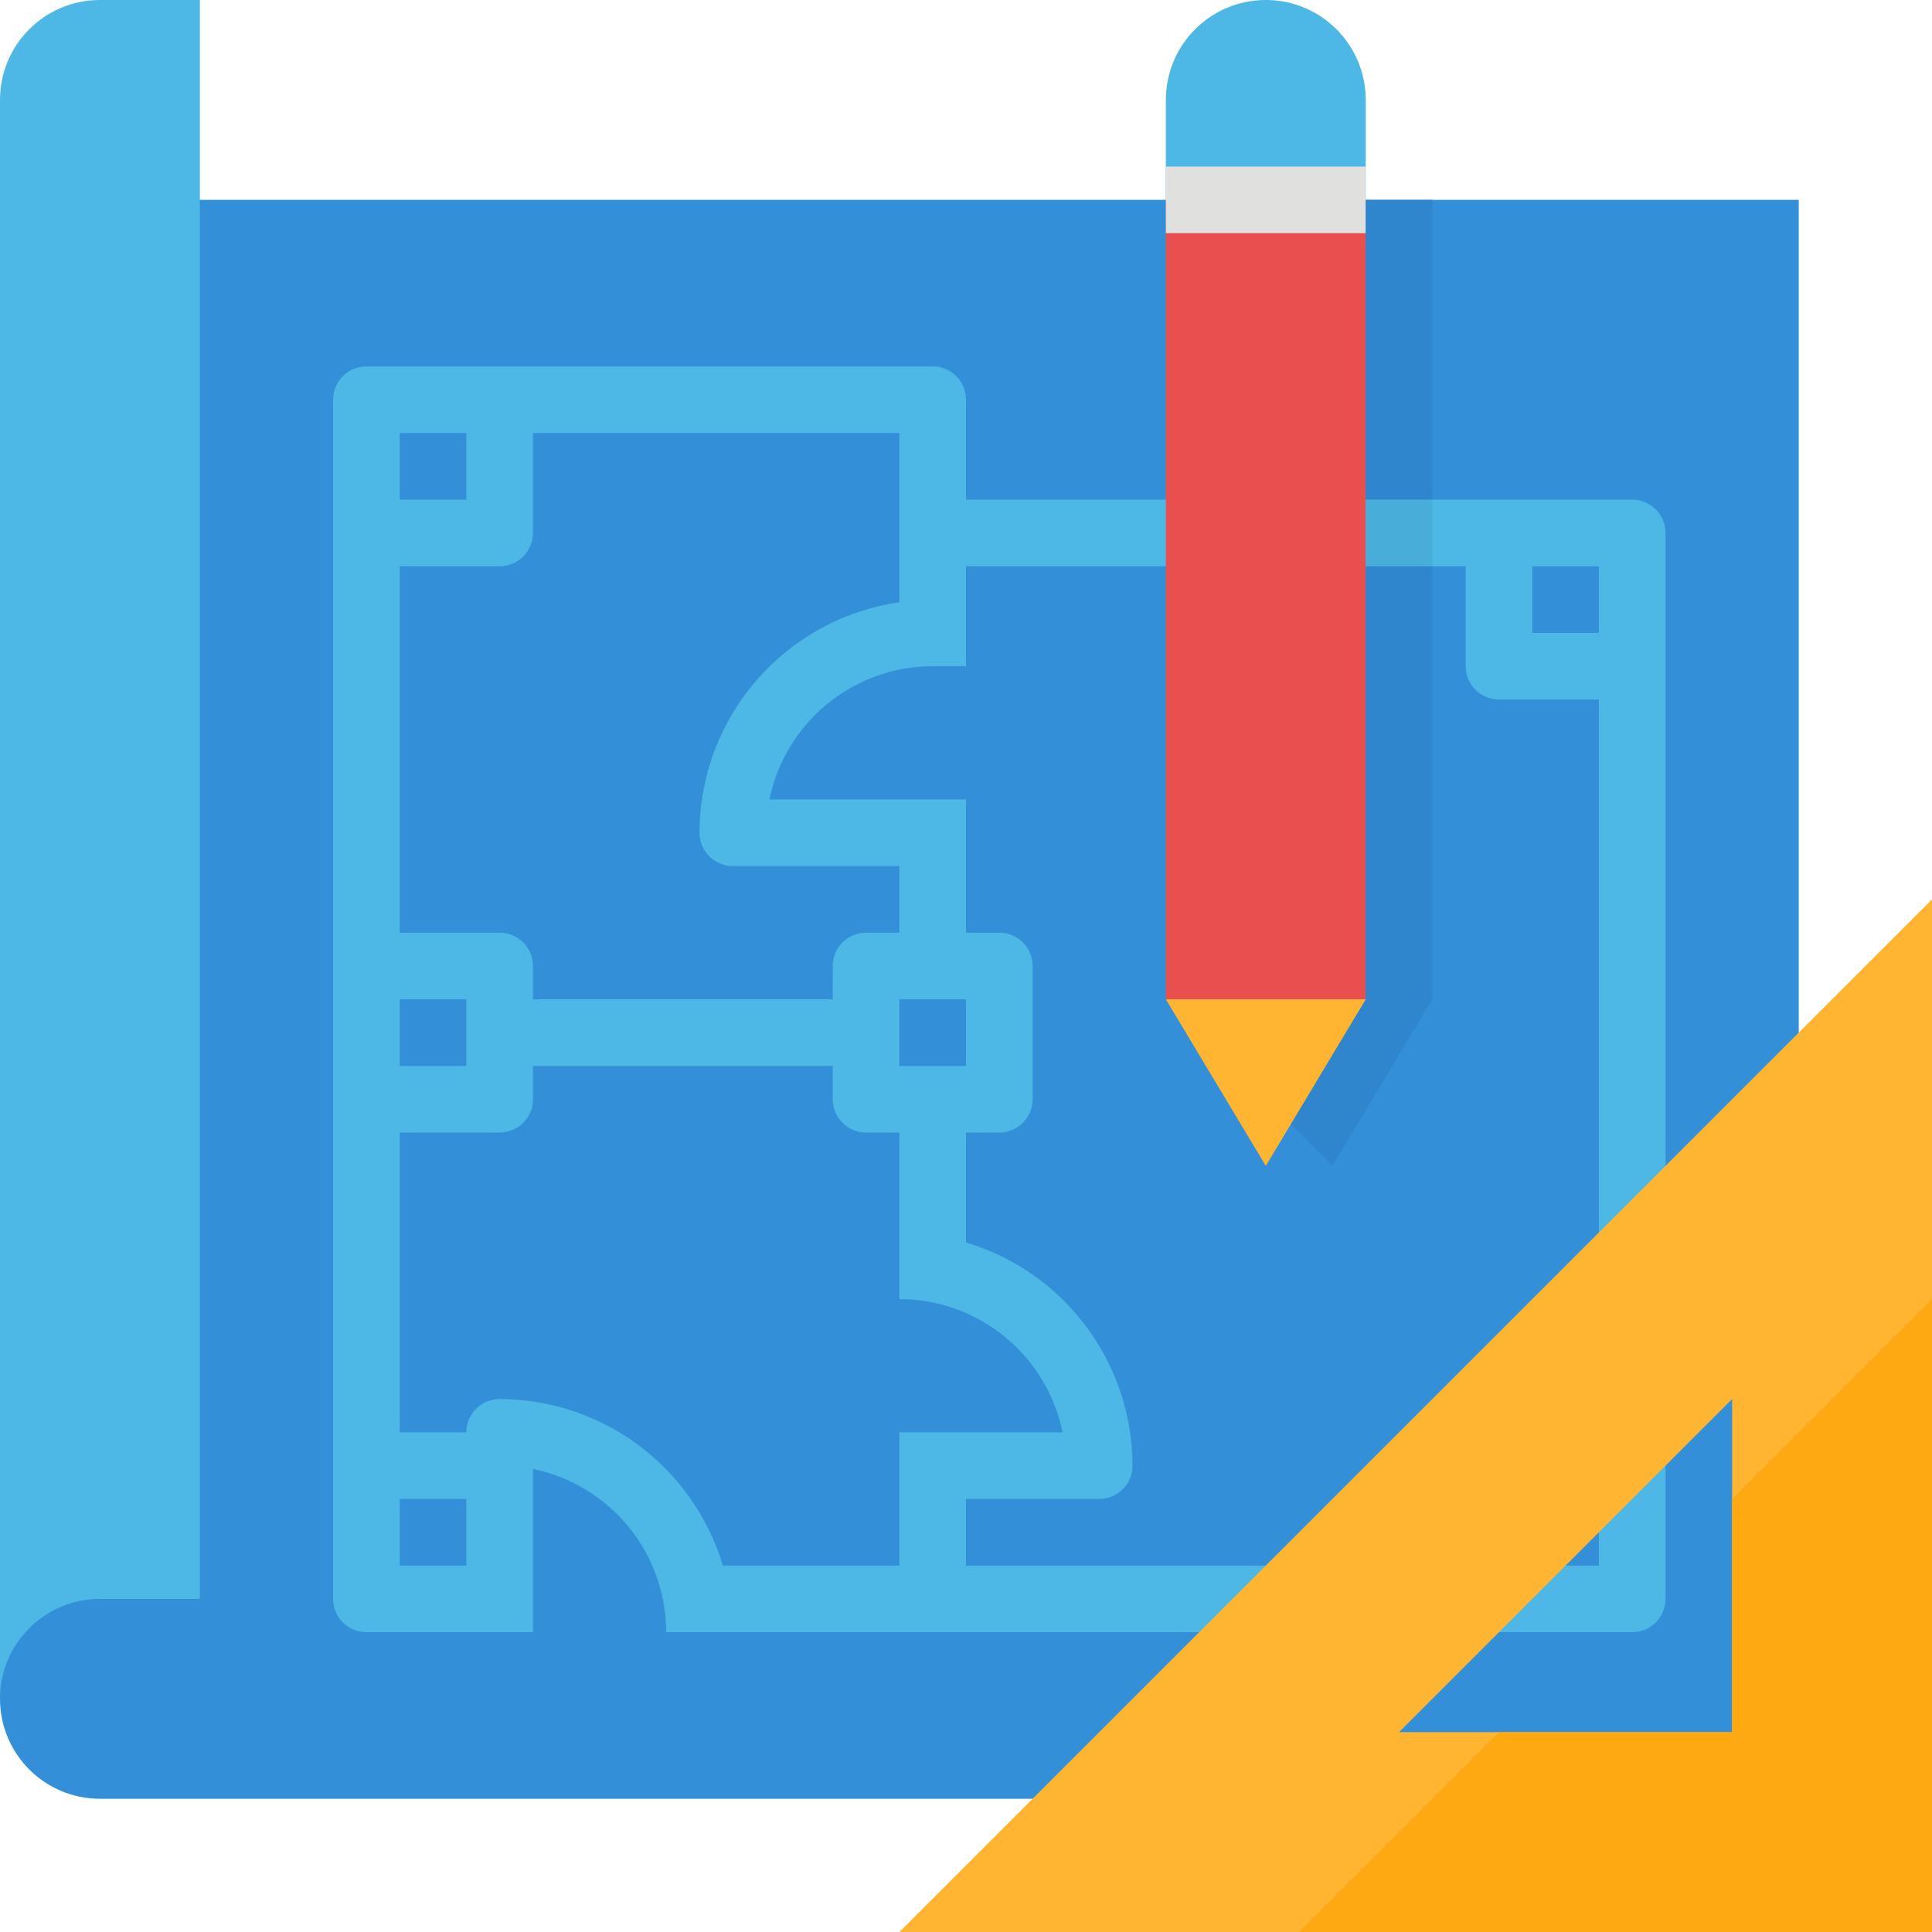 <svg height="464pt" viewBox="0 0 464 464" width="464pt" xmlns="http://www.w3.org/2000/svg"><path d="m24 432c-13.254 0-24-10.746-24-24v-336c0-13.254 10.746-24 24-24h408v384zm0 0" fill="#348fd9"/><path d="m392 120h-160v-24c0-4.418-3.582-8-8-8h-136c-4.418 0-8 3.582-8 8v288c0 4.418 3.582 8 8 8h40v-39.199c18.613 3.824 31.98 20.199 32 39.199h232c4.418 0 8-3.582 8-8v-256c0-4.418-3.582-8-8-8zm-8 16v16h-16v-16zm-168-8v16.641c-27.527 3.973-47.969 27.547-48 55.359 0 4.418 3.582 8 8 8h40v16h-8c-4.418 0-8 3.582-8 8v8h-72v-8c0-4.418-3.582-8-8-8h-24v-88h24c4.418 0 8-3.582 8-8v-24h88zm0 128v-16h16v16zm-120-16h16v16h-16zm0-136h16v16h-16zm0 272v-16h16v16zm77.602 0c-7.09-23.695-28.867-39.949-53.602-40-4.418 0-8 3.582-8 8h-16v-72h24c4.418 0 8-3.582 8-8v-8h72v8c0 4.418 3.582 8 8 8h8v40c19 .02 35.375 13.387 39.199 32h-39.199v32zm58.398 0v-16h32c4.418 0 8-3.582 8-8-.051-24.734-16.305-46.512-40-53.602v-26.398h8c4.418 0 8-3.582 8-8v-32c0-4.418-3.582-8-8-8h-8v-32h-47.199c3.824-18.613 20.199-31.98 39.199-32h8v-24h120v24c0 4.418 3.582 8 8 8h24v208zm0 0" fill="#4db7e5"/><path d="m216 464h248v-248zm200-48h-80l80-80zm0 0" fill="#ffb531"/><path d="m280 48h48v192h-48zm0 0" fill="#e94f4f"/><path d="m304 0c-13.254 0-24 10.746-24 24v24h48v-24c0-13.254-10.746-24-24-24zm0 0" fill="#4db7e5"/><path d="m280 40h48v16h-48zm0 0" fill="#e0e0de"/><path d="m328 48h16v72h-16zm0 0" fill="#3086cd"/><path d="m344 136h-16v-16h16zm0 0" fill="#48add9"/><path d="m328 136h16v104h-16zm0 0" fill="#3086cd"/><path d="m344 240-24 40-10.336-10.336 18.336-29.664zm0 0" fill="#3086cd"/><path d="m304 280 24-40h-48zm0 0" fill="#ffb531"/><path d="m0 408v-384c0-13.254 10.746-24 24-24h24v384h-24c-13.254 0-24 10.746-24 24zm0 0" fill="#4db7e5"/><path d="m464 312-48 48v56h-56l-48 48h152zm0 0" fill="#ffa912"/></svg>